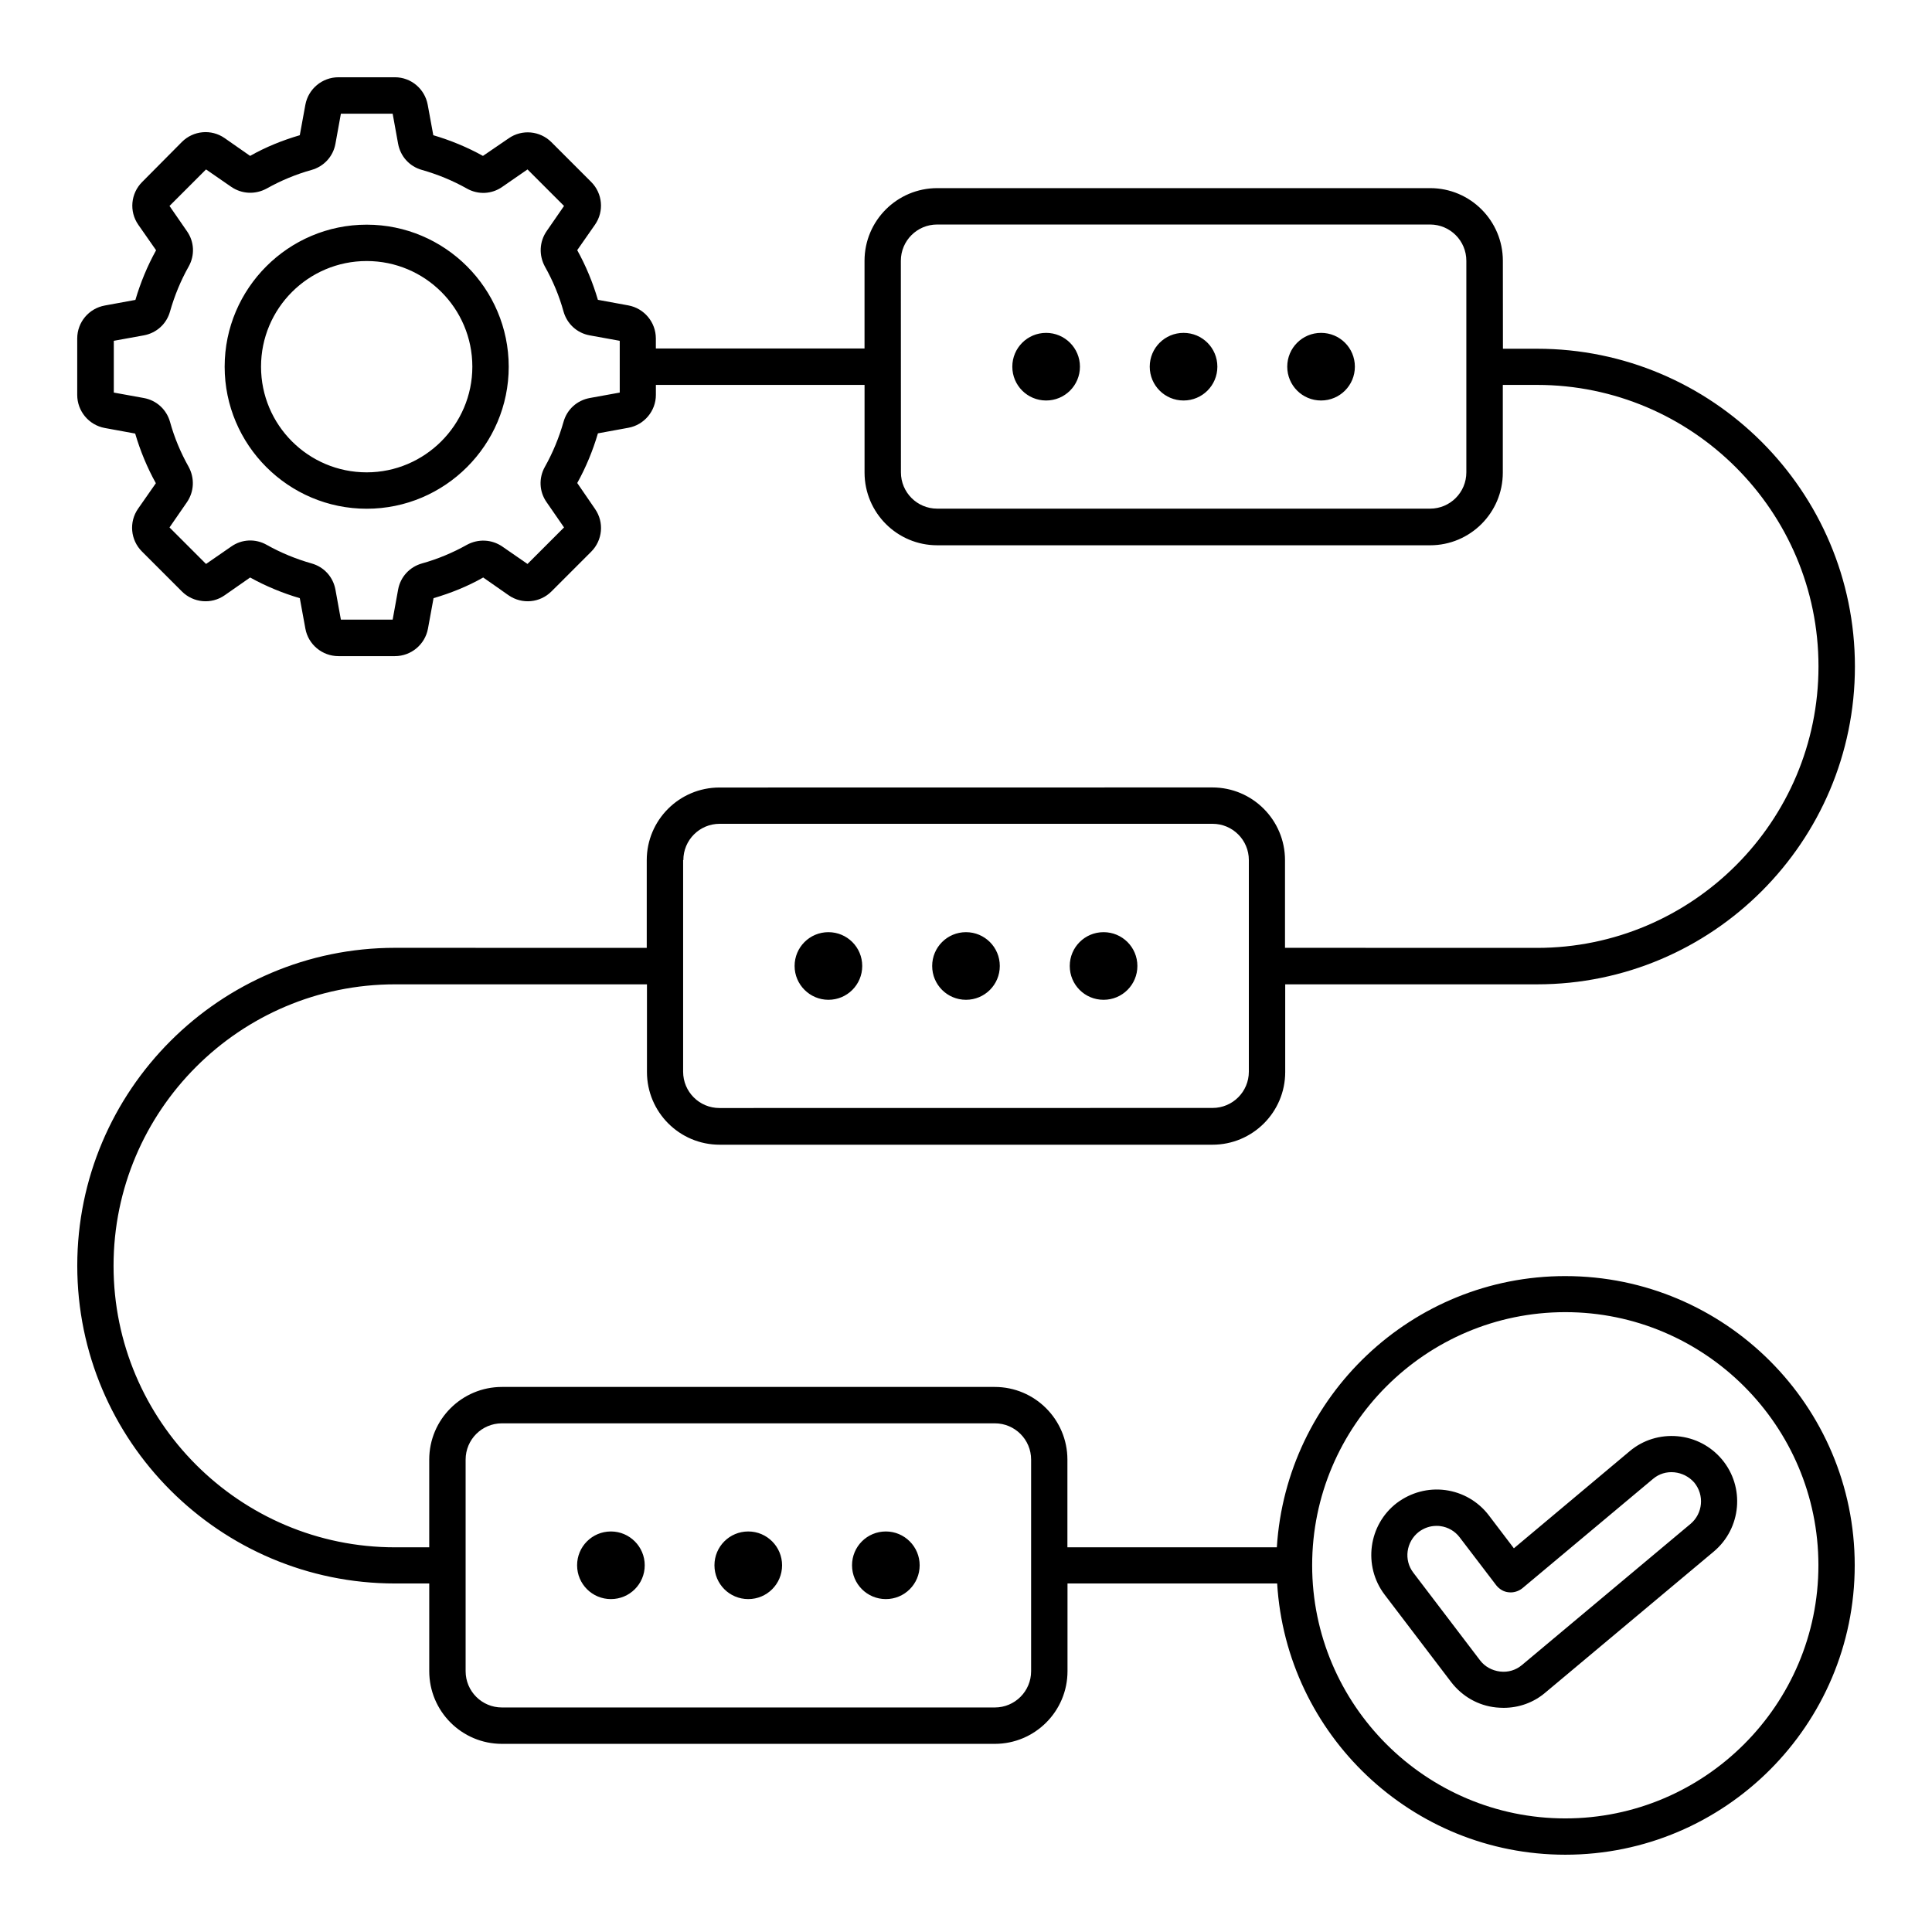 <svg xmlns="http://www.w3.org/2000/svg" width="512pt" height="512pt" viewBox="0 0 512 512"><path d="m97.176 59.539c-20.738 0-37.641 16.898-37.641 37.641 0 20.738 16.898 37.641 37.641 37.641 20.738 0 37.641-16.898 37.641-37.641-0.02-20.738-16.898-37.641-37.641-37.641zm0 65.637c-15.461 0-28-12.539-28-28 0-15.461 12.539-28 28-28 15.461 0 28 12.539 28 28 0 15.398-12.602 28-28 28zm317.64 213c-40.66 0-73.938 31.84-76.441 71.879h-55.5v-23.238c0-10.602-8.602-19.262-19.262-19.262h-130.6c-10.602 0-19.262 8.602-19.262 19.262v23.238h-9.059c-41.16 0-74.598-33.48-74.598-74.598 0-41.16 33.48-74.598 74.598-74.598h66.758v23.238c0 10.602 8.602 19.262 19.262 19.262h130.62c10.602 0 19.262-8.602 19.262-19.262v-23.238h66.758c46.441 0 84.219-37.781 84.219-84.219s-37.781-84.219-84.219-84.219h-9.059l-0.02-23.301c0-10.602-8.602-19.262-19.262-19.262h-130.64c-10.602 0-19.262 8.602-19.262 19.262v23.238h-55.301v-2.66c0-4.301-3.078-7.981-7.281-8.762l-8.078-1.48c-1.34-4.559-3.18-9.02-5.481-13.16l4.719-6.762c2.461-3.539 2-8.301-1.02-11.32l-10.539-10.539c-3.019-3.019-7.781-3.481-11.32-1.02l-6.82 4.66c-4.141-2.301-8.602-4.141-13.16-5.481l-1.48-8.078c-0.781-4.199-4.398-7.281-8.699-7.281h-14.961c-4.301 0-7.981 3.078-8.762 7.281l-1.48 8.078c-4.559 1.34-9.02 3.121-13.16 5.481l-6.762-4.719c-3.539-2.461-8.301-2-11.32 1.02l-10.539 10.621c-3.019 3.019-3.481 7.781-1.02 11.32l4.719 6.762c-2.301 4.141-4.141 8.602-5.481 13.16l-8.078 1.48c-4.262 0.762-7.34 4.441-7.34 8.738v14.961c0 4.301 3.078 7.981 7.281 8.762l8.078 1.48c1.34 4.559 3.18 9.02 5.481 13.16l-4.719 6.762c-2.461 3.539-2 8.301 1.02 11.32l10.602 10.602c3.019 3.019 7.781 3.481 11.32 1.02l6.762-4.719c4.141 2.301 8.602 4.141 13.16 5.481l1.48 8.078c0.762 4.199 4.461 7.281 8.762 7.281h14.961c4.301 0 7.981-3.078 8.762-7.281l1.48-8.078c4.559-1.34 9.02-3.121 13.16-5.481l6.762 4.719c3.539 2.461 8.301 2 11.32-1.02l10.539-10.539c3.019-3.019 3.481-7.781 1.02-11.32l-4.719-6.879c2.301-4.141 4.141-8.602 5.481-13.16l8.078-1.48c4.199-0.762 7.281-4.461 7.281-8.699v-2.66h55.301v23.238c0 10.602 8.602 19.262 19.262 19.262h130.62c10.602 0 19.262-8.602 19.262-19.262v-23.238h9.059c41.16 0 74.598 33.48 74.598 74.598 0 41.16-33.48 74.598-74.598 74.598l-66.781-0.02v-23.238c0-10.602-8.602-19.262-19.262-19.262l-130.62 0.02c-10.602 0-19.262 8.602-19.262 19.262v23.238l-66.699-0.02c-46.441 0-84.219 37.801-84.219 84.238 0 46.441 37.781 84.219 84.219 84.219h9.059v23.238c0 10.602 8.602 19.262 19.262 19.262h130.62c10.602 0 19.262-8.602 19.262-19.262v-23.238h55.562c2.422 40.039 35.699 71.879 76.359 71.879 42.301 0 76.699-34.398 76.699-76.699 0-42.281-34.398-76.641-76.699-76.641zm-250.58-234.14-7.941 1.441c-3.379 0.621-6.039 3.019-6.961 6.34-1.18 4.141-2.82 8.141-4.922 11.879-1.68 2.961-1.539 6.602 0.461 9.418l4.602 6.66-9.68 9.68-6.66-4.602c-2.82-1.941-6.398-2.102-9.418-0.461-3.738 2.102-7.781 3.781-11.879 4.922-3.281 0.922-5.738 3.578-6.34 6.961l-1.441 7.941h-13.719l-1.441-7.941c-0.621-3.379-3.019-6.039-6.34-6.961-4.141-1.18-8.141-2.82-11.879-4.922-2.961-1.68-6.602-1.539-9.418 0.461l-6.66 4.602-9.68-9.68 4.602-6.66c1.941-2.82 2.102-6.398 0.461-9.418-2.102-3.738-3.781-7.738-4.922-11.879-0.922-3.281-3.578-5.738-6.961-6.34l-7.941-1.441v-13.719l7.941-1.441c3.379-0.621 6.039-3.019 6.961-6.34 1.18-4.141 2.82-8.141 4.922-11.879 1.68-2.961 1.539-6.602-0.461-9.418l-4.602-6.66 9.68-9.68 6.66 4.602c2.82 1.941 6.398 2.102 9.418 0.461 3.738-2.102 7.781-3.781 11.879-4.922 3.281-0.922 5.738-3.578 6.34-6.961l1.441-7.941h13.719l1.441 7.941c0.621 3.379 3.019 6.039 6.34 6.961 4.141 1.18 8.141 2.82 11.879 4.922 2.961 1.68 6.602 1.539 9.418-0.461l6.66-4.602 9.68 9.68-4.602 6.66c-1.941 2.82-2.102 6.398-0.461 9.418 2.102 3.738 3.781 7.738 4.922 11.879 0.922 3.281 3.578 5.738 6.961 6.34l7.941 1.441zm224.36 21.141c0 5.32-4.301 9.621-9.621 9.621h-130.6c-5.32 0-9.621-4.301-9.621-9.621l-0.02-56.059c0-5.32 4.301-9.621 9.621-9.621h130.62c5.32 0 9.621 4.301 9.621 9.621zm-207.5 102.76c0-5.32 4.301-9.621 9.621-9.621h130.62c5.32 0 9.621 4.301 9.621 9.621v56.059c0 5.32-4.301 9.621-9.621 9.621l-130.68 0.02c-5.32 0-9.621-4.301-9.621-9.621v-56.078zm92.16 214.94c0 5.32-4.301 9.621-9.621 9.621h-130.62c-5.32 0-9.621-4.301-9.621-9.621v-56.059c0-5.32 4.301-9.621 9.621-9.621h130.62c5.32 0 9.621 4.301 9.621 9.621zm141.56 39.02c-36.961 0-67.082-30.102-67.082-67.082 0-36.961 30.102-67.082 67.082-67.082 36.961 0 67.082 30.102 67.082 67.082 0 36.961-30.121 67.082-67.082 67.082zm29.738-101.28c-4.602-0.398-9.121 0.98-12.641 3.941l-30.719 25.758-6.66-8.762c-2.82-3.68-6.922-6.039-11.461-6.66-4.602-0.621-9.16 0.621-12.859 3.379-7.582 5.781-9.059 16.699-3.281 24.32l17.66 23.199c2.922 3.781 7.121 6.199 11.879 6.699 0.66 0.059 1.34 0.102 2 0.102 4.039 0 7.941-1.379 11.059-4.039l44.641-37.379c7.32-6.141 8.301-17.102 2.16-24.418-2.961-3.519-7.121-5.719-11.781-6.141zm3.441 23.238-44.641 37.379c-1.641 1.379-3.68 2-5.84 1.738-2.102-0.262-4-1.281-5.281-2.961l-17.66-23.199c-2.621-3.379-1.941-8.238 1.441-10.859 1.379-1.02 2.961-1.578 4.66-1.578 0.359 0 0.719 0 1.02 0.059 2.039 0.262 3.898 1.34 5.121 2.961l9.719 12.738c0.82 1.02 2 1.738 3.281 1.84 1.281 0.16 2.621-0.262 3.641-1.078l34.621-28.98c1.578-1.34 3.578-1.941 5.641-1.738 2.039 0.199 3.941 1.18 5.281 2.719 2.738 3.34 2.281 8.199-1 10.961zm-125.38-306.68c0 4.961-4 8.961-8.961 8.961s-8.961-4-8.961-8.961c0-4.961 4-8.961 8.961-8.961s8.961 4 8.961 8.961zm36.441 0c0 4.961-4 8.961-8.961 8.961-4.961 0-8.961-4-8.961-8.961 0-4.961 4-8.961 8.961-8.961 4.981 0 8.961 4 8.961 8.961zm-72.859 0c0 4.961-4 8.961-8.961 8.961-4.961 0-8.961-4-8.961-8.961 0-4.961 4-8.961 8.961-8.961 4.922 0 8.961 4 8.961 8.961zm-39.16 158.82c0-4.961 4-8.961 8.961-8.961s8.961 4 8.961 8.961c0 4.961-4 8.961-8.961 8.961s-8.961-4-8.961-8.961zm36.461 0c0-4.961 4-8.961 8.961-8.961 4.961 0 8.961 4 8.961 8.961 0 4.961-4 8.961-8.961 8.961-4.981 0-8.961-4-8.961-8.961zm-72.918 0c0-4.961 4-8.961 8.961-8.961 4.961 0 8.961 4 8.961 8.961 0 4.961-4 8.961-8.961 8.961-4.898 0-8.961-4-8.961-8.961zm-3.32 158.82c0 4.961-4 8.961-8.961 8.961-4.961 0-8.961-4-8.961-8.961s4-8.961 8.961-8.961c4.961 0 8.961 4.039 8.961 8.961zm36.461 0c0 4.961-4 8.961-8.961 8.961-4.961 0-8.961-4-8.961-8.961s4-8.961 8.961-8.961c4.961 0 8.961 4.039 8.961 8.961zm-72.859 0c0 4.961-4 8.961-8.961 8.961-4.961 0-8.961-4-8.961-8.961s4-8.961 8.961-8.961c4.961 0 8.961 4.039 8.961 8.961z" fill-rule="evenodd"></path></svg>